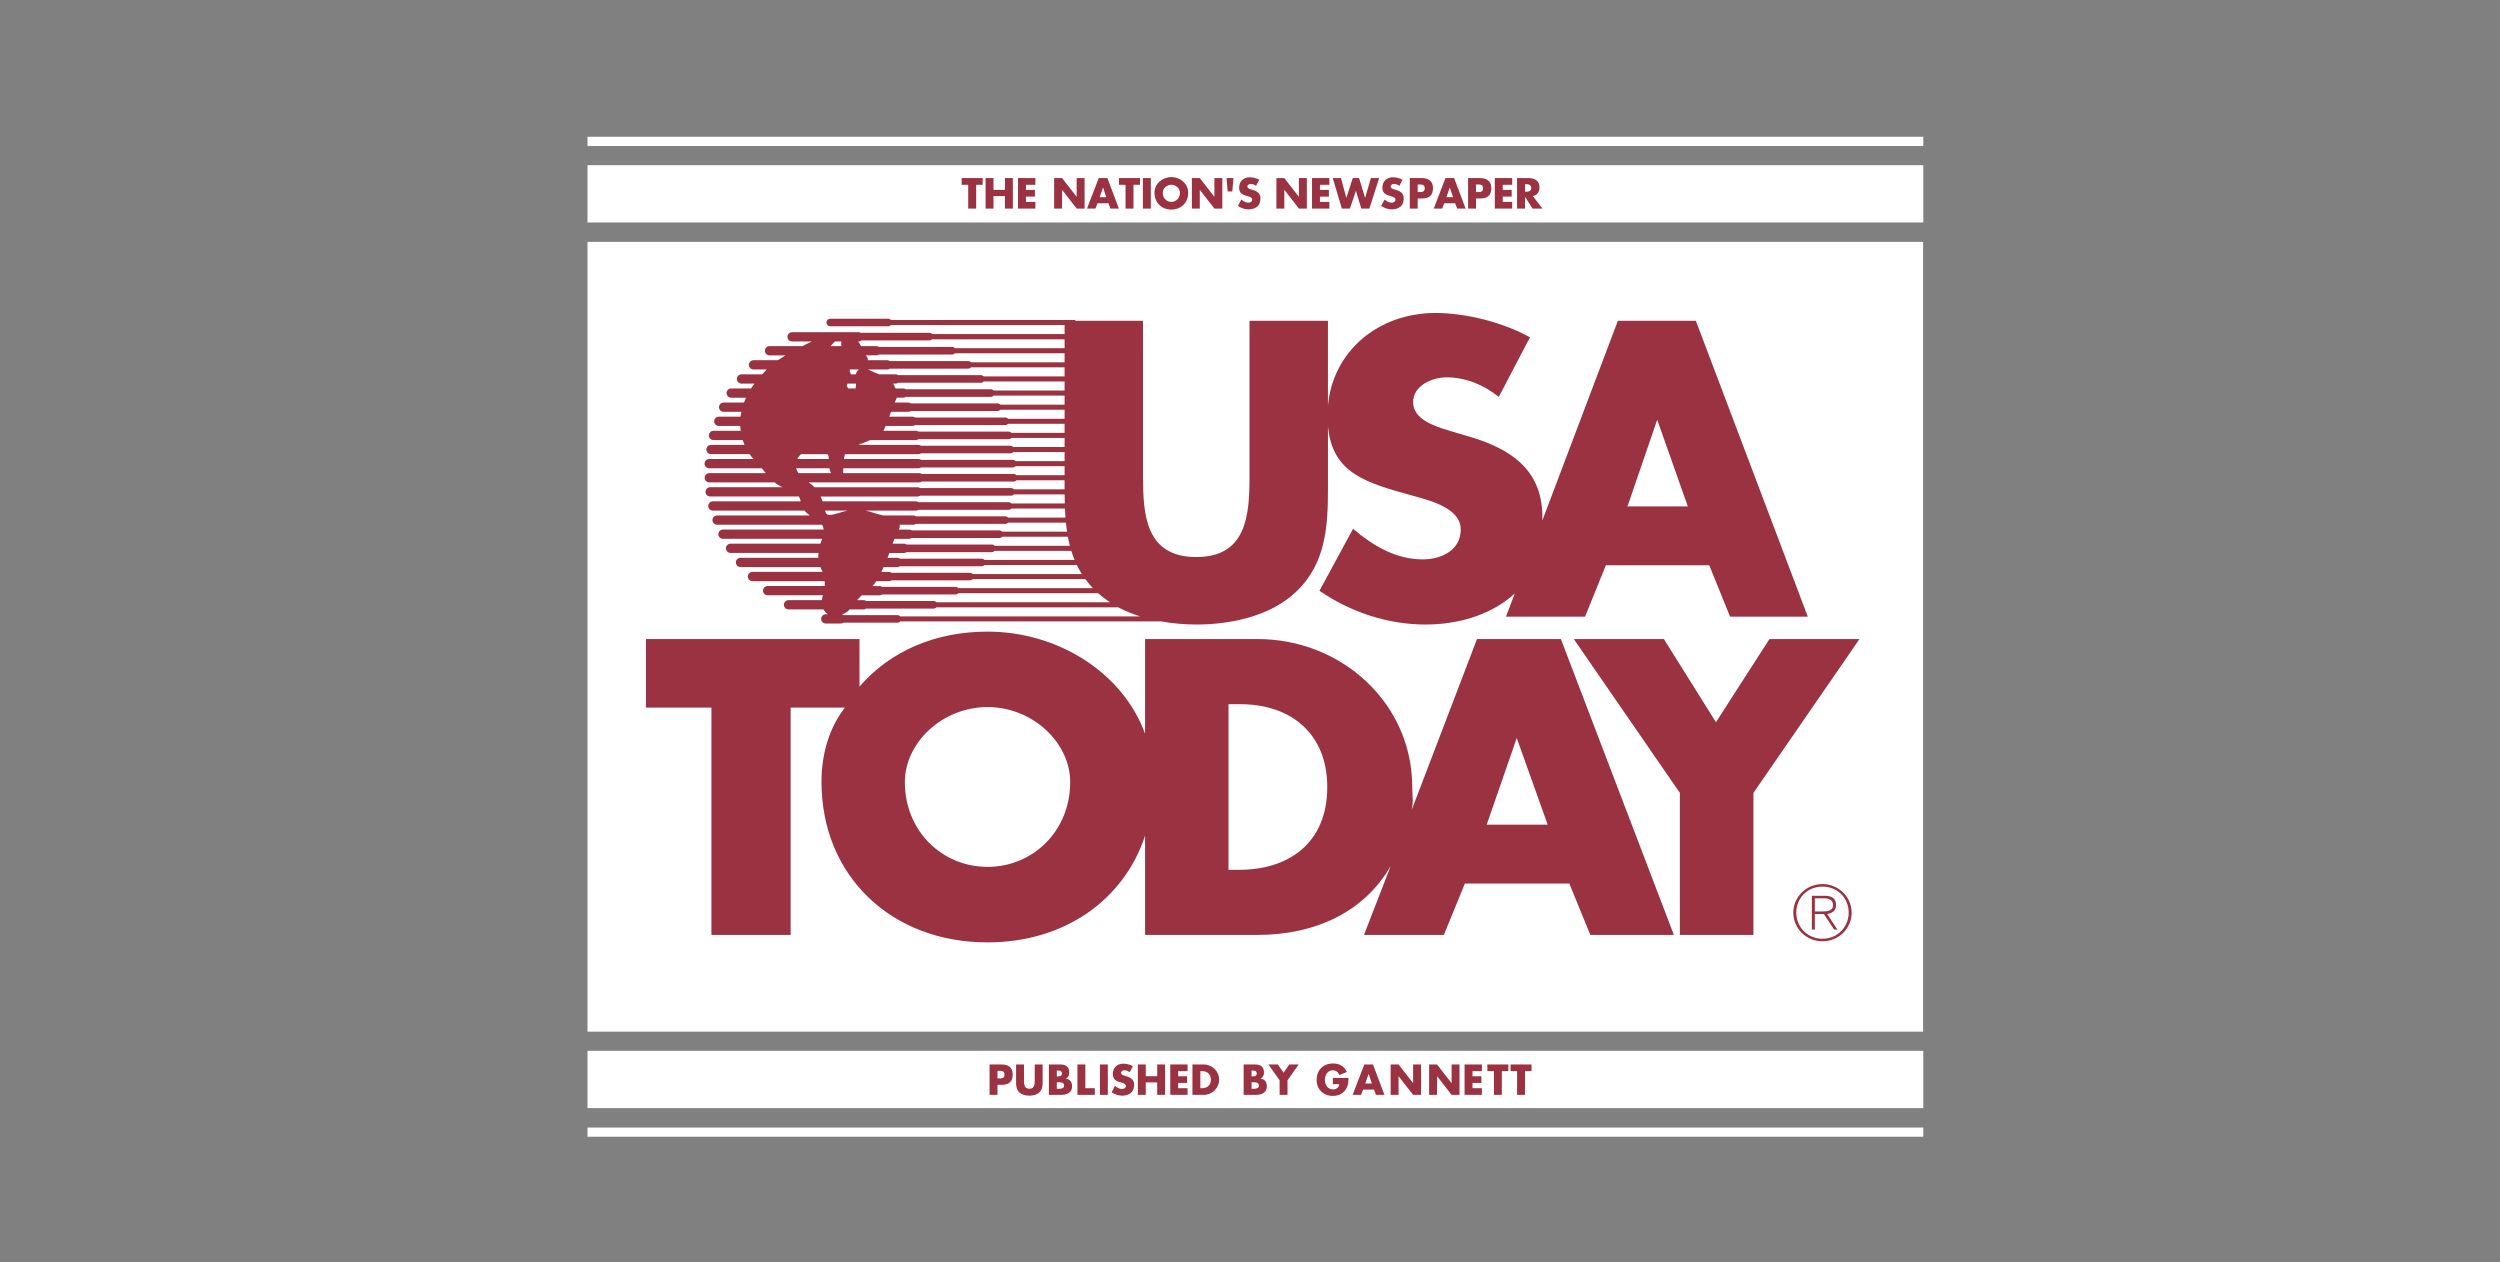<svg width="200" height="101" viewBox="0 0 200 101" fill="none" xmlns="http://www.w3.org/2000/svg">
<rect x="0" y="0" width="200" height="101" fill="#808080" stroke="none"/>
<path fill-rule="evenodd" clip-rule="evenodd" d="M153.864 17.799V13.215H47V17.799H153.864ZM153.864 11.682V10.941H47V11.682H153.864ZM153.849 82.533V19.349H47V82.533H153.849Z" fill="white"/>
<path fill-rule="evenodd" clip-rule="evenodd" d="M140.276 74.793V63.429L148.759 51.125H141.555L137.277 57.778L133.111 51.125H125.905L134.389 63.429V74.793H140.276ZM124.871 51.125H118.16L112.935 64.795C113.096 64.03 112.979 63.775 112.979 62.959C112.979 56.304 107.386 51.124 100.596 51.124H91.607V58.698C89.797 53.752 84.576 50.53 78.999 50.53C74.901 50.53 71.262 52.035 68.76 54.922V51.125H51.677V56.606H56.914V74.794H63.252V56.606H67.596C66.416 58.103 65.718 60.2 65.718 62.528C65.718 70.073 71.292 75.391 78.999 75.391C85.13 75.391 89.908 72.024 91.607 66.85V74.793H100.596C105.236 74.793 109.14 72.958 111.259 69.272L109.12 74.793H115.509L117.191 70.682H125.545L127.226 74.793H133.911L124.871 51.125Z" fill="#9A3242"/>
<path fill-rule="evenodd" clip-rule="evenodd" d="M72.388 62.565C72.388 66.484 75.368 69.349 79.002 69.349C82.635 69.349 85.616 66.484 85.616 62.565C85.616 59.43 82.635 56.566 79.002 56.566C75.369 56.566 72.388 59.43 72.388 62.565ZM98.281 69.583H99.165C102.948 69.583 106.181 67.574 106.181 62.959C106.181 58.722 103.304 56.336 99.23 56.336H98.281V69.583ZM123.814 65.974L121.339 59.039L118.936 65.974H123.814Z" fill="white"/>
<path fill-rule="evenodd" clip-rule="evenodd" d="M145.186 71.865H145.947C146.279 71.865 146.647 71.987 146.647 72.403C146.647 72.874 146.19 72.917 145.772 72.917H145.185V73.119H145.904L146.733 74.368H146.996L146.172 73.125C146.566 73.063 146.884 72.85 146.884 72.409C146.884 71.919 146.609 71.663 145.985 71.663H144.948V74.367H145.186V71.865Z" fill="#9A3242"/>
<path fill-rule="evenodd" clip-rule="evenodd" d="M145.797 70.727C147.089 70.727 148.132 71.749 148.132 73.014C148.132 74.282 147.089 75.303 145.797 75.303C144.506 75.303 143.464 74.282 143.464 73.014C143.464 71.749 144.506 70.727 145.797 70.727L145.803 70.928C144.6 70.928 143.701 71.834 143.701 73.014C143.701 74.171 144.612 75.101 145.803 75.101C146.996 75.101 147.895 74.165 147.895 73.009C147.895 71.84 147.001 70.928 145.803 70.928L145.797 70.727ZM135.67 25.666H129.429L123.386 41.641C123.388 41.548 123.391 41.454 123.391 41.362C123.391 37.532 120.797 35.868 117.435 34.895L115.834 34.424C114.745 34.079 113.048 33.545 113.048 32.164C113.048 30.846 114.584 30.186 115.738 30.186C117.274 30.186 118.747 30.814 119.901 31.756L122.398 26.985C120.253 25.791 117.274 25.038 114.841 25.038C110.277 25.038 106.63 28.078 106.236 32.458V25.666H99.96V38.128C99.96 41.204 99.736 44.563 95.701 44.563C91.667 44.563 91.442 41.204 91.442 38.128V25.666H86.017V25.598H71.274C71.246 25.566 71.212 25.541 71.174 25.523C71.135 25.506 71.094 25.497 71.052 25.497H66.4C66.323 25.501 66.25 25.535 66.198 25.592C66.145 25.648 66.115 25.723 66.115 25.8C66.115 25.877 66.145 25.952 66.198 26.008C66.25 26.064 66.323 26.099 66.4 26.103H71.052C71.094 26.103 71.135 26.094 71.174 26.077C71.212 26.059 71.246 26.034 71.274 26.003H85.167V26.727H74.578C74.55 26.696 74.516 26.67 74.477 26.653C74.439 26.636 74.397 26.627 74.355 26.626H68.869C68.815 26.594 68.754 26.577 68.692 26.576H63.366C63.268 26.576 63.174 26.615 63.104 26.684C63.035 26.754 62.995 26.848 62.995 26.947C62.995 27.045 63.035 27.14 63.104 27.209C63.174 27.279 63.268 27.318 63.366 27.318H64.935C64.707 27.43 64.454 27.554 64.189 27.689H61.547C61.451 27.692 61.36 27.733 61.294 27.802C61.228 27.871 61.191 27.963 61.191 28.059C61.191 28.155 61.228 28.247 61.294 28.316C61.36 28.385 61.451 28.426 61.547 28.43H62.836C62.625 28.556 62.422 28.685 62.229 28.817H60.265C60.17 28.821 60.079 28.862 60.013 28.931C59.947 29 59.909 29.092 59.909 29.188C59.909 29.284 59.947 29.376 60.013 29.445C60.079 29.514 60.17 29.555 60.265 29.558H61.337C61.304 29.594 61.268 29.629 61.238 29.663C61.146 29.757 61.061 29.851 60.974 29.946H59.321C59.223 29.946 59.128 29.985 59.059 30.054C58.989 30.124 58.95 30.218 58.95 30.317C58.95 30.415 58.989 30.509 59.059 30.579C59.128 30.648 59.223 30.688 59.321 30.688H60.356C60.262 30.816 60.169 30.945 60.085 31.075H58.512C58.462 31.073 58.413 31.081 58.366 31.099C58.319 31.117 58.276 31.144 58.24 31.178C58.204 31.213 58.176 31.255 58.156 31.301C58.136 31.347 58.126 31.396 58.126 31.446C58.126 31.496 58.136 31.546 58.156 31.591C58.176 31.637 58.204 31.679 58.24 31.714C58.276 31.748 58.319 31.775 58.366 31.793C58.413 31.811 58.462 31.819 58.512 31.817H59.681C59.621 31.944 59.566 32.073 59.516 32.205H57.906C57.856 32.203 57.806 32.211 57.76 32.228C57.713 32.246 57.67 32.273 57.634 32.308C57.598 32.342 57.569 32.384 57.55 32.43C57.53 32.476 57.52 32.525 57.52 32.575C57.52 32.625 57.53 32.675 57.55 32.721C57.569 32.767 57.598 32.808 57.634 32.843C57.67 32.877 57.713 32.904 57.76 32.922C57.806 32.94 57.856 32.948 57.906 32.946H59.302C59.276 33.074 59.257 33.204 59.243 33.334H57.502C57.403 33.334 57.309 33.373 57.24 33.442C57.17 33.512 57.131 33.606 57.131 33.704C57.131 33.803 57.17 33.897 57.24 33.966C57.309 34.036 57.403 34.075 57.502 34.075H59.216C59.223 34.207 59.238 34.335 59.255 34.463H57.097C57.047 34.461 56.998 34.469 56.951 34.487C56.904 34.504 56.861 34.531 56.825 34.566C56.789 34.601 56.761 34.642 56.741 34.688C56.722 34.734 56.712 34.783 56.712 34.834C56.712 34.883 56.722 34.933 56.741 34.979C56.761 35.025 56.789 35.066 56.825 35.101C56.861 35.136 56.904 35.163 56.951 35.18C56.998 35.198 57.047 35.206 57.097 35.204H59.419C59.46 35.338 59.508 35.467 59.56 35.592H56.894C56.844 35.59 56.794 35.598 56.748 35.616C56.701 35.633 56.658 35.66 56.622 35.695C56.586 35.73 56.558 35.771 56.538 35.817C56.519 35.863 56.508 35.913 56.508 35.963C56.508 36.013 56.519 36.062 56.538 36.108C56.558 36.154 56.586 36.196 56.622 36.23C56.658 36.265 56.701 36.292 56.748 36.309C56.794 36.327 56.844 36.335 56.894 36.333H59.969C60.066 36.472 60.171 36.601 60.283 36.721H56.719C56.623 36.724 56.533 36.765 56.467 36.834C56.4 36.903 56.363 36.995 56.363 37.091C56.363 37.187 56.4 37.279 56.467 37.348C56.533 37.417 56.623 37.458 56.719 37.462H60.941C61.048 37.592 61.156 37.721 61.263 37.85H56.759C56.709 37.848 56.66 37.856 56.613 37.873C56.566 37.891 56.523 37.918 56.487 37.953C56.451 37.987 56.423 38.029 56.403 38.075C56.383 38.121 56.373 38.17 56.373 38.22C56.373 38.27 56.383 38.32 56.403 38.366C56.423 38.412 56.451 38.453 56.487 38.488C56.523 38.523 56.566 38.549 56.613 38.567C56.66 38.585 56.709 38.593 56.759 38.591H61.973C62.165 38.751 62.367 38.882 62.586 38.965L62.619 38.978H56.827C56.777 38.976 56.727 38.984 56.68 39.002C56.634 39.02 56.591 39.047 56.555 39.081C56.519 39.116 56.49 39.157 56.471 39.203C56.451 39.249 56.441 39.299 56.441 39.349C56.441 39.399 56.451 39.448 56.471 39.494C56.49 39.54 56.519 39.582 56.555 39.616C56.591 39.651 56.634 39.678 56.68 39.696C56.727 39.713 56.777 39.721 56.827 39.719H63.908C63.982 39.828 64.032 39.957 64.056 40.107H57.03C56.932 40.107 56.837 40.147 56.768 40.216C56.698 40.285 56.659 40.38 56.659 40.478C56.659 40.576 56.698 40.671 56.768 40.74C56.837 40.81 56.932 40.849 57.03 40.849H64.359C64.475 40.993 64.621 41.12 64.781 41.237H57.367C57.269 41.237 57.174 41.276 57.105 41.345C57.035 41.415 56.996 41.509 56.996 41.607C56.996 41.706 57.035 41.8 57.105 41.869C57.174 41.939 57.269 41.978 57.367 41.978H65.767C65.84 42.096 65.882 42.225 65.896 42.365H57.839C57.74 42.365 57.646 42.404 57.577 42.474C57.507 42.543 57.468 42.637 57.468 42.736C57.468 42.834 57.507 42.928 57.577 42.998C57.646 43.067 57.74 43.106 57.839 43.106H65.769L65.756 43.144C65.711 43.259 65.671 43.376 65.635 43.494H58.445C58.347 43.494 58.253 43.533 58.183 43.602C58.114 43.672 58.075 43.766 58.075 43.865C58.075 43.963 58.114 44.057 58.183 44.127C58.253 44.196 58.347 44.236 58.445 44.236H65.481C65.466 44.364 65.459 44.493 65.461 44.623H59.255C59.205 44.621 59.155 44.629 59.108 44.647C59.062 44.664 59.019 44.691 58.983 44.726C58.947 44.761 58.918 44.802 58.898 44.848C58.879 44.894 58.869 44.943 58.869 44.993C58.869 45.043 58.879 45.093 58.898 45.139C58.918 45.185 58.947 45.226 58.983 45.261C59.019 45.295 59.062 45.322 59.108 45.34C59.155 45.358 59.205 45.366 59.255 45.364H65.624C65.645 45.411 65.662 45.459 65.688 45.503C65.736 45.584 65.777 45.667 65.812 45.752H60.198C60.1 45.752 60.006 45.791 59.936 45.861C59.867 45.93 59.828 46.025 59.828 46.123C59.828 46.221 59.867 46.316 59.936 46.385C60.006 46.455 60.1 46.494 60.198 46.494H65.975C65.983 46.624 65.985 46.754 65.976 46.882H61.411C61.313 46.882 61.219 46.921 61.149 46.99C61.08 47.06 61.041 47.154 61.041 47.252C61.041 47.351 61.08 47.445 61.149 47.514C61.219 47.584 61.313 47.623 61.411 47.623H65.834C65.83 47.635 65.827 47.648 65.823 47.661C65.786 47.774 65.763 47.892 65.754 48.011H63.097C63.047 48.009 62.997 48.017 62.95 48.035C62.904 48.052 62.861 48.079 62.825 48.114C62.789 48.148 62.76 48.19 62.741 48.236C62.721 48.282 62.711 48.331 62.711 48.382C62.711 48.431 62.721 48.481 62.741 48.527C62.76 48.573 62.789 48.614 62.825 48.649C62.861 48.684 62.904 48.711 62.95 48.728C62.997 48.746 63.047 48.754 63.097 48.752H65.889C65.971 48.911 66.084 49.046 66.222 49.14H66.063C65.965 49.14 65.87 49.179 65.801 49.249C65.731 49.318 65.692 49.413 65.692 49.511C65.692 49.609 65.731 49.704 65.801 49.773C65.87 49.843 65.965 49.882 66.063 49.882H67.277C67.349 49.88 67.419 49.856 67.478 49.814H71.794C71.836 49.814 71.878 49.805 71.916 49.788C71.954 49.77 71.989 49.745 72.016 49.713H92.894C93.821 49.877 94.761 49.96 95.702 49.962C98.52 49.962 101.689 49.271 103.708 47.324C106.109 45.033 106.237 42.019 106.237 38.975V34.106C106.588 37.928 109.371 38.639 113.049 39.665C114.395 40.042 116.86 40.639 116.86 42.365C116.86 44.029 115.29 44.751 113.818 44.751C111.673 44.751 109.815 43.652 108.247 42.302L105.557 47.262C108.022 48.957 111 49.962 114.042 49.962C116.475 49.962 119.005 49.302 120.895 47.732C120.994 47.65 121.088 47.563 121.18 47.476L120.478 49.333H126.804L128.469 45.221H136.742L138.407 49.333H144.623L135.67 25.666Z" fill="#9A3242"/>
<path fill-rule="evenodd" clip-rule="evenodd" d="M88.797 48.181H74.914C74.886 48.149 74.852 48.124 74.814 48.106C74.776 48.089 74.734 48.08 74.692 48.079H69.298C69.239 48.037 69.169 48.014 69.097 48.012H68.56C68.678 47.879 68.803 47.75 68.936 47.624H70.378C70.45 47.623 70.52 47.599 70.579 47.557H76.445C76.487 47.557 76.529 47.547 76.567 47.53C76.605 47.512 76.64 47.487 76.667 47.455H87.853C88.146 47.723 88.463 47.962 88.797 48.181ZM87.431 47.052H76.667C76.639 47.02 76.605 46.995 76.567 46.977C76.528 46.96 76.487 46.951 76.445 46.951H70.579C70.52 46.909 70.45 46.885 70.378 46.883H69.804C69.909 46.767 70.008 46.637 70.1 46.495H71.119C71.191 46.493 71.261 46.47 71.32 46.428H77.59C77.632 46.428 77.674 46.419 77.713 46.401C77.751 46.384 77.785 46.358 77.813 46.327H86.824C87.005 46.575 87.208 46.817 87.431 47.052ZM86.149 45.198C86.267 45.445 86.397 45.687 86.546 45.923H77.813C77.785 45.891 77.751 45.866 77.713 45.848C77.674 45.831 77.633 45.822 77.59 45.822H71.32C71.261 45.779 71.191 45.756 71.118 45.754H70.508C70.572 45.624 70.632 45.494 70.69 45.366H71.792C71.864 45.364 71.934 45.341 71.993 45.299H78.534C78.576 45.299 78.617 45.29 78.656 45.272C78.694 45.255 78.728 45.229 78.756 45.198L86.149 45.198ZM85.967 44.794H78.757C78.729 44.762 78.695 44.737 78.656 44.719C78.618 44.702 78.576 44.693 78.534 44.692H71.994C71.935 44.65 71.865 44.627 71.793 44.625H71.003C71.05 44.5 71.097 44.371 71.145 44.238H72.332C72.404 44.236 72.474 44.212 72.533 44.17H79.343C79.386 44.17 79.427 44.161 79.466 44.144C79.504 44.126 79.538 44.101 79.566 44.069H85.706C85.781 44.314 85.869 44.556 85.967 44.794ZM85.592 43.665H79.566C79.538 43.633 79.504 43.608 79.466 43.59C79.427 43.573 79.386 43.563 79.343 43.563H72.533C72.475 43.521 72.404 43.498 72.332 43.496H71.409C71.458 43.363 71.507 43.234 71.557 43.108H72.736C72.809 43.106 72.879 43.083 72.938 43.04H79.95C79.992 43.04 80.034 43.031 80.072 43.014C80.11 42.996 80.144 42.971 80.172 42.939H85.429C85.474 43.184 85.53 43.425 85.592 43.665ZM85.363 42.535H80.173C80.145 42.503 80.111 42.478 80.072 42.461C80.034 42.443 79.992 42.434 79.95 42.434H72.938C72.879 42.392 72.809 42.368 72.737 42.367H71.909C71.985 42.222 72.001 42.094 71.967 41.979H73.074C73.146 41.978 73.216 41.954 73.275 41.912H80.421C80.464 41.911 80.505 41.902 80.544 41.885C80.582 41.868 80.617 41.842 80.645 41.811H85.271C85.295 42.054 85.327 42.295 85.363 42.535ZM85.238 41.406H80.645C80.617 41.374 80.582 41.349 80.544 41.331C80.505 41.314 80.464 41.305 80.421 41.304H73.275C73.216 41.263 73.146 41.239 73.074 41.237H70.665C70.602 41.221 70.538 41.206 70.474 41.191C70.065 41.096 69.682 40.945 69.255 40.849H73.276C73.349 40.848 73.419 40.824 73.478 40.782H80.692C80.734 40.782 80.776 40.773 80.814 40.755C80.853 40.738 80.887 40.713 80.915 40.681H85.195C85.204 40.924 85.22 41.166 85.238 41.406ZM68.692 27.317C68.775 27.315 68.855 27.285 68.918 27.232H74.355C74.432 27.232 74.507 27.202 74.562 27.148H85.167V27.856H76.398C76.37 27.824 76.336 27.799 76.297 27.781C76.259 27.764 76.217 27.755 76.175 27.755H70.309C70.25 27.713 70.18 27.689 70.108 27.688H68.878C68.816 27.557 68.742 27.433 68.655 27.317H68.692ZM80.914 34.631C80.886 34.599 80.852 34.574 80.814 34.557C80.775 34.539 80.734 34.53 80.692 34.53H73.477C73.418 34.488 73.348 34.464 73.276 34.463H70.673C70.732 34.353 70.791 34.225 70.854 34.075H73.006C73.079 34.073 73.149 34.049 73.208 34.007H80.421C80.464 34.007 80.505 33.998 80.544 33.98C80.582 33.963 80.617 33.937 80.645 33.906H85.167V34.63L80.914 34.631ZM85.167 35.035V35.76H81.05C81.022 35.728 80.987 35.703 80.949 35.685C80.91 35.668 80.869 35.659 80.826 35.659H73.679C73.621 35.617 73.55 35.593 73.478 35.592H68.644C68.956 35.475 69.307 35.344 69.63 35.204H73.276C73.349 35.202 73.419 35.179 73.478 35.136H80.692C80.734 35.136 80.776 35.127 80.814 35.11C80.853 35.092 80.887 35.067 80.915 35.035H85.167ZM80.645 33.502C80.617 33.47 80.582 33.445 80.544 33.427C80.505 33.41 80.464 33.401 80.421 33.4H73.208C73.149 33.358 73.079 33.335 73.006 33.333H71.141L71.283 32.946H72.669C72.742 32.944 72.812 32.92 72.871 32.878H79.816C79.858 32.878 79.9 32.869 79.938 32.851C79.976 32.834 80.011 32.809 80.038 32.777H85.167V33.502H80.645ZM80.038 32.373C80.01 32.341 79.976 32.316 79.937 32.298C79.899 32.281 79.857 32.271 79.815 32.271H72.87C72.811 32.229 72.741 32.206 72.669 32.204H71.568C71.611 32.105 71.651 32.018 71.688 31.955C71.711 31.914 71.722 31.864 71.734 31.816H72.265C72.338 31.814 72.408 31.791 72.466 31.748H79.276C79.318 31.748 79.36 31.739 79.398 31.721C79.436 31.704 79.471 31.679 79.499 31.647H85.167V32.372L80.038 32.373ZM79.499 31.244C79.471 31.212 79.436 31.187 79.398 31.169C79.36 31.152 79.318 31.143 79.276 31.143H72.466C72.407 31.101 72.337 31.077 72.265 31.075H71.643C71.59 30.939 71.523 30.809 71.442 30.687H71.658C71.73 30.686 71.8 30.662 71.859 30.62H78.467C78.509 30.619 78.55 30.61 78.589 30.593C78.627 30.576 78.661 30.55 78.689 30.519H85.166V31.243H79.499V31.244ZM78.69 30.114C78.662 30.083 78.628 30.057 78.589 30.04C78.551 30.022 78.509 30.013 78.467 30.013H71.859C71.801 29.971 71.731 29.947 71.658 29.945H70.335C70.032 29.829 69.735 29.7 69.444 29.558H70.984C71.056 29.556 71.126 29.533 71.185 29.491H77.455C77.498 29.49 77.539 29.481 77.578 29.463C77.616 29.446 77.651 29.421 77.679 29.389H85.167V30.114L78.69 30.114ZM77.679 28.985C77.651 28.954 77.616 28.928 77.578 28.911C77.539 28.893 77.498 28.884 77.455 28.884H71.185C71.126 28.842 71.056 28.819 70.984 28.817H69.412C69.446 28.729 69.425 28.631 69.328 28.518C69.305 28.491 69.286 28.459 69.265 28.429H70.107C70.18 28.427 70.249 28.403 70.308 28.361H76.174C76.216 28.361 76.258 28.352 76.297 28.334C76.335 28.317 76.37 28.292 76.397 28.26H85.166V28.985L77.679 28.985ZM67.978 29.558H68.7C68.591 29.653 68.507 29.788 68.47 29.945H68.078C68.022 29.831 67.957 29.716 67.978 29.558ZM67.807 30.687H68.482C68.482 30.826 68.473 30.961 68.451 31.075H67.86C67.715 30.888 67.73 30.778 67.807 30.687ZM67.597 36.334H73.478C73.55 36.332 73.621 36.308 73.679 36.266H80.826C80.868 36.266 80.91 36.257 80.948 36.239C80.987 36.222 81.021 36.197 81.049 36.165H85.166V36.889H81.251C81.223 36.858 81.189 36.832 81.15 36.815C81.112 36.797 81.07 36.788 81.028 36.788H73.679C73.621 36.746 73.55 36.722 73.478 36.72H67.518C67.535 36.579 67.562 36.45 67.597 36.334ZM67.468 37.462H73.478C73.55 37.46 73.621 37.437 73.679 37.395H81.028C81.07 37.394 81.112 37.385 81.15 37.368C81.189 37.35 81.223 37.325 81.251 37.294H85.166V38.018H81.318C81.29 37.987 81.256 37.961 81.218 37.944C81.18 37.926 81.138 37.917 81.096 37.917H73.747C73.688 37.875 73.618 37.851 73.546 37.849H67.443C67.454 37.725 67.462 37.594 67.468 37.462ZM66.81 27.317H67.308C67.295 27.425 67.295 27.534 67.306 27.641C67.308 27.658 67.305 27.671 67.305 27.688H66.453C66.524 27.578 66.646 27.459 66.81 27.317ZM64.086 36.334H66.193C66.258 36.392 66.295 36.478 66.295 36.608L66.296 36.721H63.795C63.863 36.575 63.96 36.441 64.086 36.334ZM63.878 37.85C63.794 37.732 63.73 37.601 63.691 37.462H66.351C66.377 37.598 66.421 37.727 66.48 37.85H63.878ZM64.744 38.63L64.689 38.592H73.546C73.618 38.59 73.688 38.566 73.747 38.524H81.096C81.138 38.524 81.18 38.515 81.218 38.498C81.256 38.48 81.29 38.455 81.318 38.423H85.166V38.976L85.167 39.148H81.115C81.088 39.117 81.053 39.091 81.015 39.074C80.977 39.056 80.935 39.047 80.893 39.047H73.612C73.553 39.005 73.483 38.981 73.411 38.979H65.158C65.035 38.846 64.896 38.728 64.744 38.63ZM65.812 40.108C65.766 39.976 65.713 39.847 65.653 39.72H73.411C73.484 39.719 73.554 39.695 73.613 39.654H80.895C80.937 39.653 80.978 39.644 81.017 39.627C81.055 39.609 81.089 39.584 81.117 39.552H85.17C85.172 39.794 85.177 40.035 85.183 40.277H80.915C80.887 40.245 80.853 40.22 80.814 40.202C80.776 40.185 80.734 40.176 80.692 40.176H73.477C73.418 40.134 73.348 40.11 73.276 40.108H65.812ZM66.002 40.85H67.812C67.712 40.872 67.615 40.89 67.508 40.922C66.311 41.281 66.124 41.318 66.002 40.85ZM72.016 49.31C71.988 49.278 71.954 49.253 71.915 49.236C71.877 49.218 71.835 49.209 71.793 49.209H67.477C67.439 49.184 67.397 49.166 67.352 49.157C67.606 49.069 67.834 48.932 67.967 48.754H69.096C69.168 48.752 69.238 48.729 69.297 48.687H74.691C74.733 48.686 74.775 48.677 74.813 48.66C74.852 48.642 74.886 48.617 74.914 48.585H89.457C90.01 48.88 90.603 49.117 91.214 49.31H72.016ZM153.864 88.65V84.066H47V88.65H153.864ZM153.864 90.941V90.2H47V90.941H153.864Z" fill="white"/>
<path fill-rule="evenodd" clip-rule="evenodd" d="M79.165 85.157H80.134C80.657 85.157 81.018 85.398 81.018 85.957C81.018 86.532 80.709 86.784 80.157 86.784H79.799V87.59H79.166L79.165 85.157Z" fill="#9A3242"/>
<path fill-rule="evenodd" clip-rule="evenodd" d="M79.798 86.274H79.904C80.133 86.274 80.36 86.274 80.36 85.977C80.36 85.671 80.15 85.667 79.904 85.667H79.798V86.274Z" fill="white"/>
<path fill-rule="evenodd" clip-rule="evenodd" d="M83.41 85.157V86.525C83.41 86.839 83.397 87.149 83.155 87.384C82.952 87.585 82.632 87.654 82.348 87.654C82.064 87.654 81.744 87.585 81.541 87.384C81.299 87.149 81.286 86.839 81.286 86.525V85.157H81.919V86.438C81.919 86.755 81.942 87.1 82.348 87.1C82.755 87.1 82.778 86.755 82.778 86.438V85.157H83.41ZM83.911 87.591V85.157H84.815C85.247 85.157 85.538 85.324 85.538 85.789C85.538 86.008 85.466 86.187 85.269 86.286V86.293C85.618 86.338 85.767 86.574 85.767 86.913C85.767 87.423 85.332 87.591 84.886 87.591H83.911Z" fill="#9A3242"/>
<path fill-rule="evenodd" clip-rule="evenodd" d="M84.543 87.106H84.624C84.811 87.106 85.127 87.116 85.127 86.848C85.127 86.554 84.814 86.583 84.608 86.583H84.544L84.543 87.106ZM84.543 86.112H84.614C84.781 86.112 84.956 86.084 84.956 85.877C84.956 85.654 84.759 85.641 84.588 85.641H84.543V86.112Z" fill="white"/>
<path fill-rule="evenodd" clip-rule="evenodd" d="M86.828 87.055H87.587V87.591H86.195V85.158H86.828V87.055ZM88.627 87.591H87.995V85.158H88.627V87.591ZM90.377 85.784C90.26 85.683 90.112 85.626 89.957 85.622C89.841 85.622 89.686 85.69 89.686 85.825C89.686 85.968 89.858 86.022 89.967 86.058L90.128 86.107C90.468 86.207 90.728 86.377 90.728 86.772C90.728 87.014 90.671 87.263 90.477 87.426C90.287 87.588 90.031 87.656 89.786 87.656C89.479 87.656 89.179 87.552 88.93 87.379L89.201 86.868C89.36 87.007 89.547 87.12 89.763 87.12C89.912 87.12 90.07 87.046 90.07 86.875C90.07 86.697 89.821 86.635 89.686 86.597C89.288 86.484 89.027 86.382 89.027 85.91C89.027 85.416 89.379 85.093 89.866 85.093C90.111 85.093 90.412 85.17 90.628 85.293L90.377 85.784ZM92.575 86.097V85.158H93.208V87.591H92.575V86.594H91.662V87.591H91.029V85.158H91.662V86.097H92.575ZM94.253 85.693V86.1H94.966V86.635H94.253V87.055H95.005V87.591H93.621V85.158H95.005V85.693H94.253ZM95.395 85.158H96.293C96.971 85.158 97.529 85.69 97.529 86.374C97.529 87.059 96.967 87.591 96.293 87.591H95.395V85.158Z" fill="#9A3242"/>
<path fill-rule="evenodd" clip-rule="evenodd" d="M96.027 87.055H96.17C96.547 87.055 96.87 86.849 96.87 86.374C96.87 85.938 96.582 85.693 96.176 85.693H96.027V87.055Z" fill="white"/>
<path fill-rule="evenodd" clip-rule="evenodd" d="M99.492 87.591V85.157H100.396C100.828 85.157 101.119 85.324 101.119 85.789C101.119 86.008 101.048 86.187 100.851 86.286V86.293C101.2 86.338 101.348 86.574 101.348 86.913C101.348 87.423 100.912 87.591 100.466 87.591H99.492Z" fill="#9A3242"/>
<path fill-rule="evenodd" clip-rule="evenodd" d="M100.125 87.106H100.205C100.393 87.106 100.709 87.116 100.709 86.848C100.709 86.554 100.396 86.583 100.189 86.583H100.125V87.106ZM100.125 86.112H100.196C100.363 86.112 100.538 86.084 100.538 85.877C100.538 85.654 100.341 85.641 100.17 85.641H100.125V86.112Z" fill="white"/>
<path fill-rule="evenodd" clip-rule="evenodd" d="M101.472 85.157H102.231L102.687 85.819L103.141 85.157H103.899L103.002 86.422V87.591H102.369V86.422L101.472 85.157ZM107.881 86.232C107.875 86.588 107.849 86.89 107.633 87.194C107.394 87.527 107.036 87.672 106.63 87.672C105.864 87.672 105.332 87.152 105.332 86.387C105.332 85.596 105.867 85.077 106.652 85.077C107.152 85.077 107.539 85.303 107.75 85.757L107.149 86.009C107.062 85.776 106.878 85.622 106.623 85.622C106.206 85.622 105.99 86.018 105.99 86.391C105.99 86.768 106.217 87.152 106.633 87.152C106.907 87.152 107.117 87.011 107.144 86.729H106.627V86.233H107.881V86.232ZM109.051 87.168L108.882 87.591H108.211L109.147 85.157H109.838L110.755 87.591H110.08L109.921 87.168H109.051Z" fill="#9A3242"/>
<path fill-rule="evenodd" clip-rule="evenodd" d="M109.493 85.91H109.486L109.225 86.684H109.751L109.493 85.91Z" fill="white"/>
<path fill-rule="evenodd" clip-rule="evenodd" d="M111.251 85.157H111.884L113.043 86.646H113.049V85.157H113.682V87.591H113.049L111.89 86.099H111.884V87.591H111.251V85.157ZM114.33 85.157H114.963L116.121 86.646H116.128V85.157H116.761V87.591H116.128L114.969 86.099H114.963V87.591H114.33V85.157ZM117.799 85.693V86.099H118.513V86.635H117.799V87.055H118.551V87.591H117.166V85.157H118.551V85.693H117.799ZM120.146 87.591H119.513V85.693H118.99V85.157H120.668V85.693H120.146V87.591ZM122.001 87.591H121.368V85.693H120.845V85.157H122.523V85.693H122.001V87.591ZM78.091 16.687H77.456V14.784H76.932V14.247H78.615V14.784H78.091V16.687ZM80.394 15.188V14.247H81.029V16.687H80.394V15.686H79.478V16.687H78.845V14.247H79.478V15.188H80.394ZM82.077 14.784V15.191H82.792V15.729H82.077V16.15H82.831V16.687H81.442V14.247H82.831V14.784H82.077ZM84.33 14.247H84.965L86.127 15.739H86.133V14.247H86.767V16.687H86.133L84.971 15.191H84.965V16.687H84.33V14.247ZM87.802 16.263L87.634 16.687H86.961L87.9 14.247H88.592L89.511 16.687H88.835L88.676 16.263H87.802Z" fill="#9A3242"/>
<path fill-rule="evenodd" clip-rule="evenodd" d="M88.245 15.001H88.239L87.977 15.777H88.504L88.245 15.001Z" fill="white"/>
<path fill-rule="evenodd" clip-rule="evenodd" d="M90.678 16.686H90.044V14.784H89.519V14.246H91.203V14.784H90.678V16.686ZM92.067 16.686H91.432V14.246H92.067V16.686ZM95.056 15.421C95.056 16.21 94.49 16.767 93.707 16.767C92.924 16.767 92.358 16.21 92.358 15.421C92.358 14.684 93.005 14.165 93.707 14.165C94.409 14.165 95.056 14.684 95.056 15.421Z" fill="#9A3242"/>
<path fill-rule="evenodd" clip-rule="evenodd" d="M93.018 15.424C93.018 15.845 93.328 16.152 93.707 16.152C94.086 16.152 94.397 15.845 94.397 15.424C94.397 15.087 94.086 14.78 93.707 14.78C93.328 14.78 93.018 15.088 93.018 15.424Z" fill="white"/>
<path fill-rule="evenodd" clip-rule="evenodd" d="M95.35 14.247H95.984L97.146 15.739H97.153V14.247H97.787V16.687H97.153L95.99 15.192H95.984V16.687H95.35V14.247ZM98.673 14.247L98.585 15.318H98.21L98.122 14.247H98.673ZM111.944 14.874C111.827 14.773 111.678 14.716 111.524 14.713C111.408 14.713 111.252 14.781 111.252 14.916C111.252 15.058 111.423 15.114 111.533 15.149L111.695 15.198C112.035 15.298 112.297 15.47 112.297 15.864C112.297 16.107 112.239 16.356 112.045 16.521C111.855 16.683 111.598 16.751 111.352 16.751C111.045 16.751 110.744 16.647 110.494 16.472L110.766 15.961C110.925 16.1 111.113 16.214 111.329 16.214C111.479 16.214 111.637 16.139 111.637 15.967C111.637 15.79 111.388 15.728 111.252 15.689C110.854 15.575 110.592 15.472 110.592 14.999C110.592 14.505 110.944 14.18 111.434 14.18C111.679 14.18 111.98 14.258 112.197 14.381L111.944 14.874ZM102.112 14.247H102.746L103.907 15.739H103.914V14.247H104.548V16.687H103.914L102.751 15.192H102.746V16.687H102.112V14.247ZM105.596 14.784V15.192H106.311V15.729H105.596V16.15H106.35V16.687H104.962V14.247H106.35V14.784H105.596ZM107.704 15.823H107.711L108.221 14.247H108.727L109.205 15.823H109.212L109.672 14.247H110.332L109.552 16.687H108.904L108.477 15.273H108.471L107.992 16.687H107.348L106.62 14.247H107.28L107.704 15.823ZM112.782 14.247H113.752C114.277 14.247 114.639 14.489 114.639 15.049C114.639 15.625 114.328 15.877 113.775 15.877H113.416V16.687H112.782V14.247Z" fill="#9A3242"/>
<path fill-rule="evenodd" clip-rule="evenodd" d="M113.416 15.367H113.523C113.752 15.367 113.979 15.367 113.979 15.069C113.979 14.761 113.769 14.758 113.523 14.758H113.416V15.367Z" fill="white"/>
<path fill-rule="evenodd" clip-rule="evenodd" d="M115.542 16.263L115.373 16.687H114.7L115.638 14.247H116.33L117.25 16.687H116.574L116.415 16.263H115.542Z" fill="#9A3242"/>
<path fill-rule="evenodd" clip-rule="evenodd" d="M115.985 15.001H115.979L115.717 15.777H116.244L115.985 15.001Z" fill="white"/>
<path fill-rule="evenodd" clip-rule="evenodd" d="M117.447 14.247H118.418C118.942 14.247 119.305 14.489 119.305 15.049C119.305 15.625 118.994 15.877 118.44 15.877H118.081V16.687H117.447V14.247Z" fill="#9A3242"/>
<path fill-rule="evenodd" clip-rule="evenodd" d="M118.081 15.367H118.188C118.417 15.367 118.644 15.367 118.644 15.069C118.644 14.761 118.434 14.758 118.188 14.758H118.081V15.367Z" fill="white"/>
<path fill-rule="evenodd" clip-rule="evenodd" d="M120.22 14.784V15.191H120.935V15.729H120.22V16.15H120.973V16.687H119.585V14.247H120.973V14.784H120.22ZM123.394 16.687H122.604L122.006 15.748H122V16.687H121.365V14.247H122.313C122.795 14.247 123.162 14.476 123.162 14.998C123.162 15.334 122.974 15.625 122.627 15.686L123.394 16.687Z" fill="#9A3242"/>
<path fill-rule="evenodd" clip-rule="evenodd" d="M122 15.34H122.061C122.269 15.34 122.502 15.301 122.502 15.036C122.502 14.771 122.269 14.732 122.061 14.732H122V15.34Z" fill="white"/>
<path fill-rule="evenodd" clip-rule="evenodd" d="M100.483 14.874C100.366 14.773 100.218 14.716 100.063 14.713C99.946 14.713 99.791 14.781 99.791 14.916C99.791 15.058 99.963 15.114 100.073 15.149L100.234 15.198C100.574 15.298 100.836 15.47 100.836 15.864C100.836 16.107 100.779 16.356 100.584 16.521C100.393 16.683 100.138 16.751 99.891 16.751C99.585 16.751 99.284 16.647 99.034 16.472L99.306 15.961C99.465 16.1 99.653 16.214 99.869 16.214C100.018 16.214 100.177 16.139 100.177 15.967C100.177 15.79 99.927 15.728 99.792 15.689C99.394 15.575 99.132 15.472 99.132 14.999C99.132 14.505 99.484 14.18 99.973 14.18C100.219 14.18 100.52 14.258 100.737 14.381L100.483 14.874Z" fill="#9A3242"/>
<path fill-rule="evenodd" clip-rule="evenodd" d="M135.027 40.514L132.577 33.579L130.197 40.514H135.027Z" fill="white"/>
</svg>
